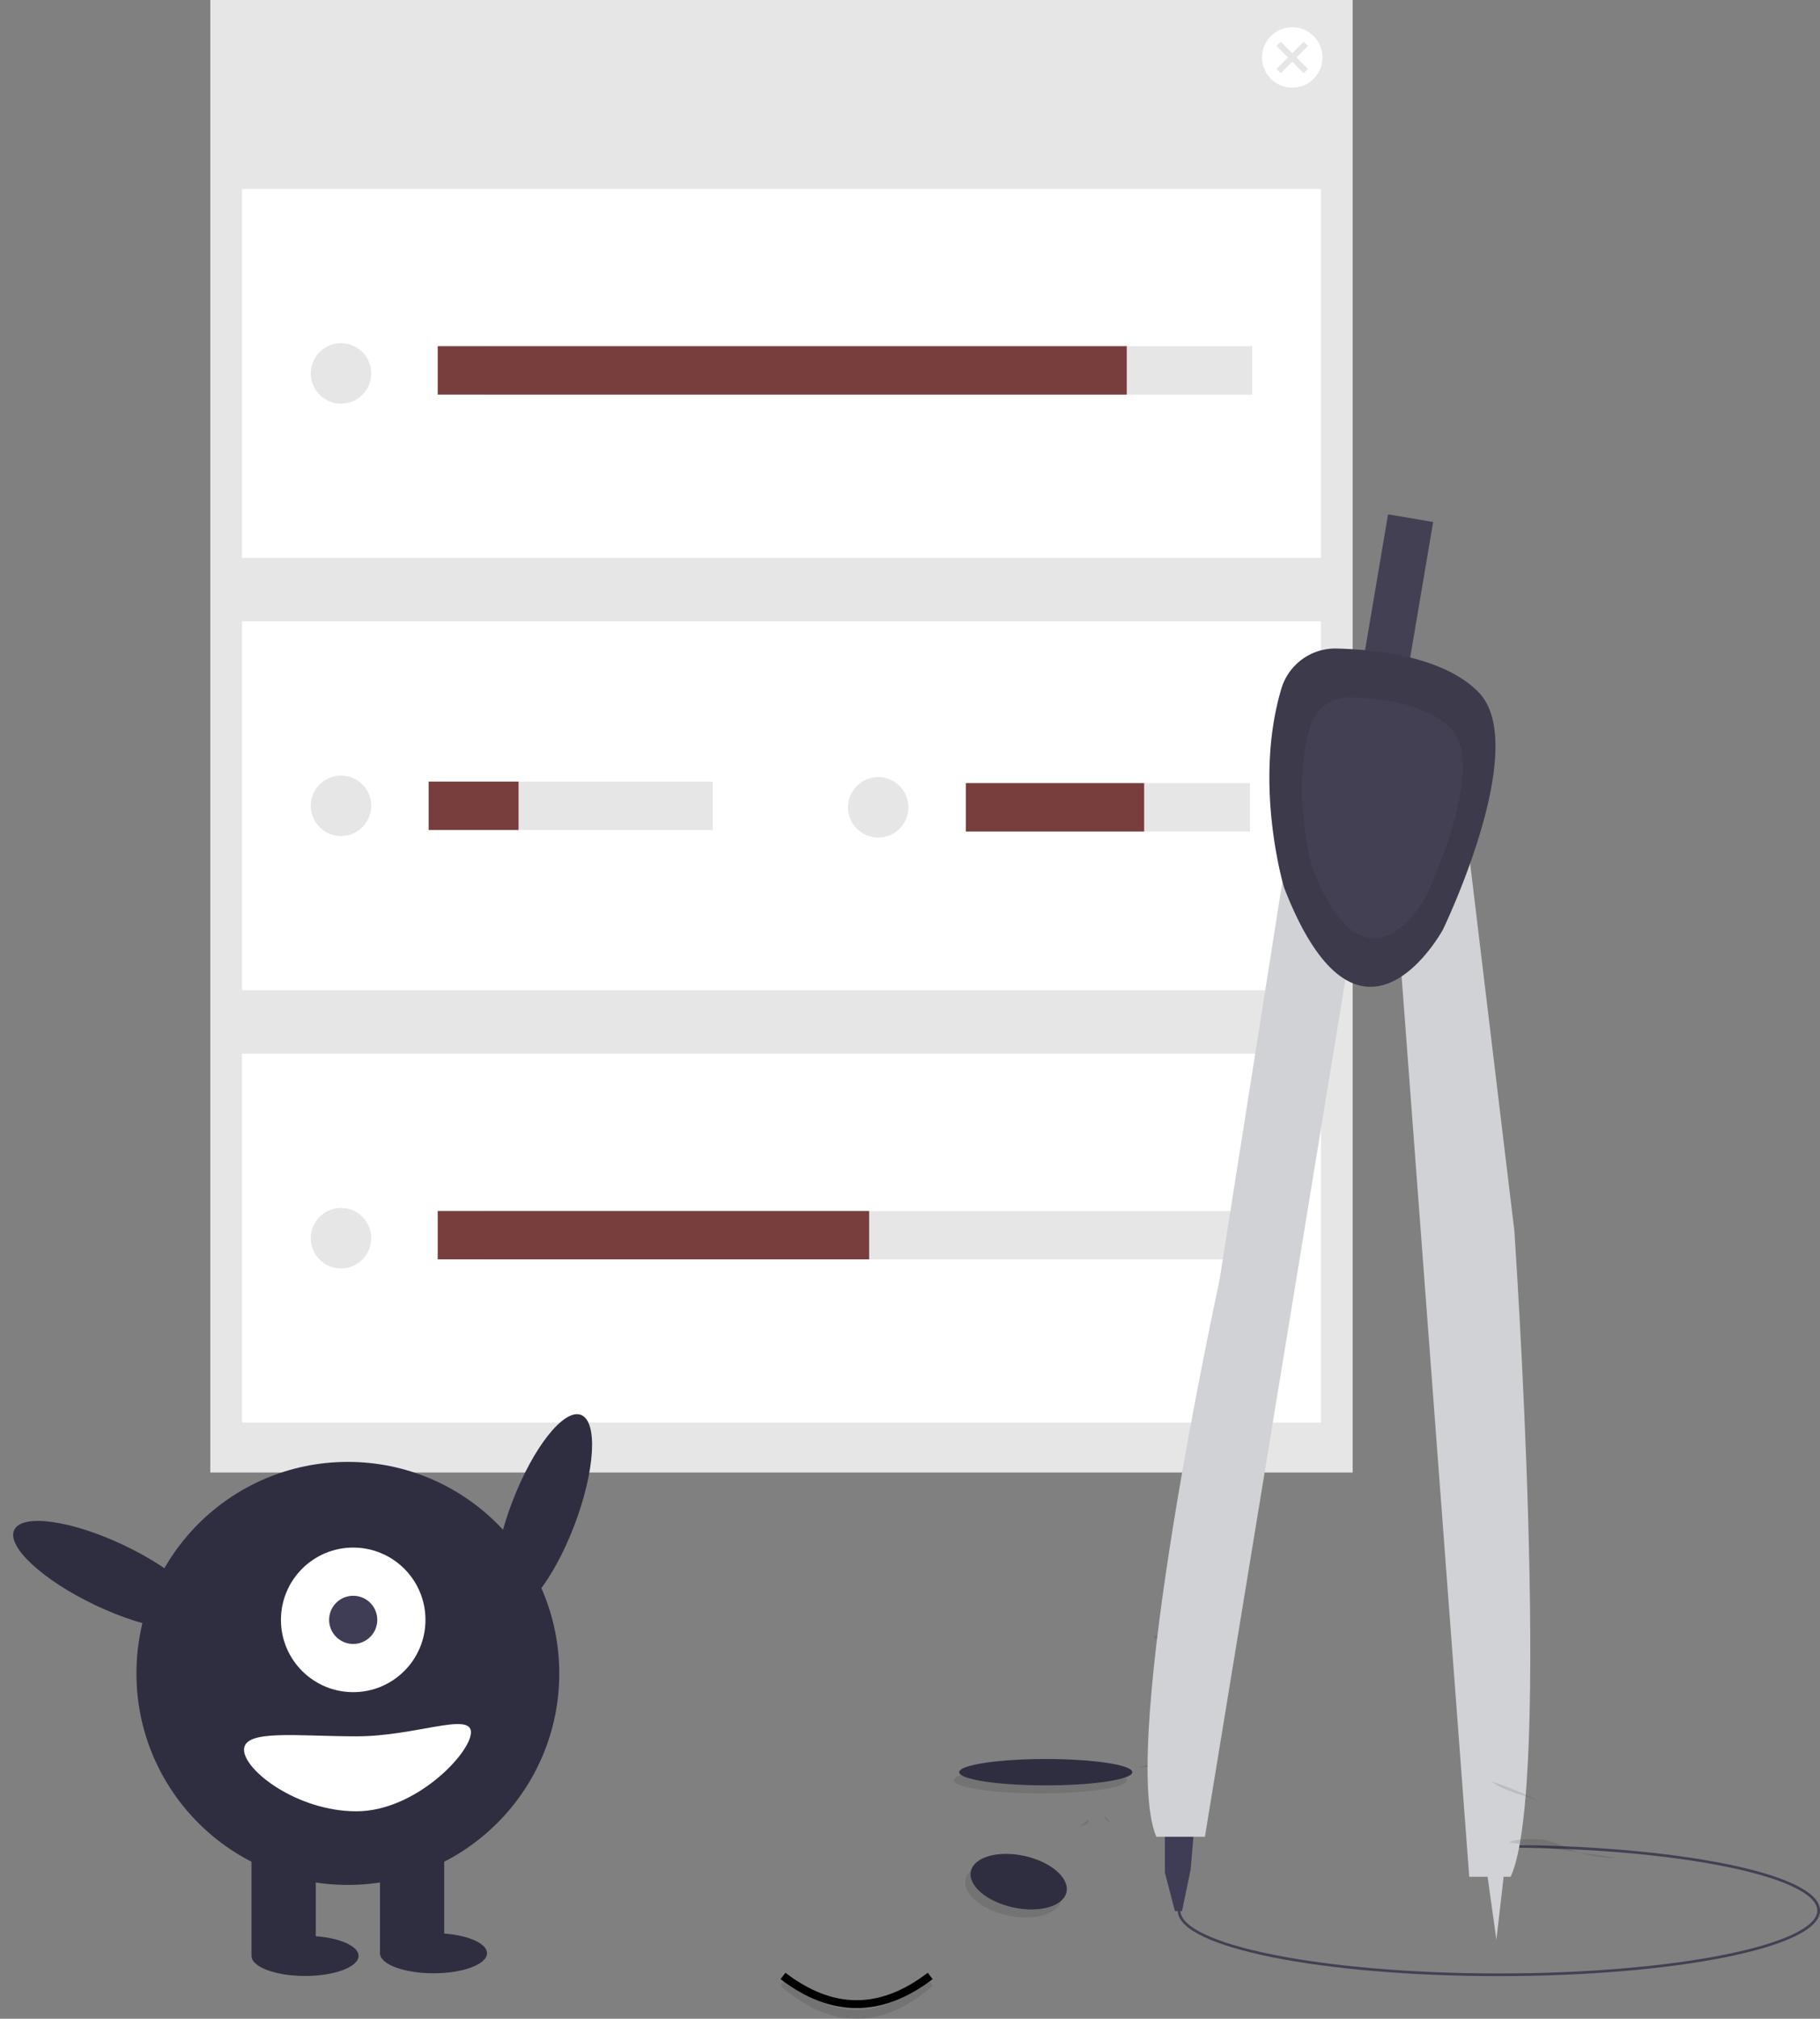 <svg xmlns="http://www.w3.org/2000/svg" width="680.08" height="753.989" viewBox="0 0 680.08 753.989">
  <rect x="0" y="0" width="680.08" height="753.989" fill="#808080" stroke="none"/>
  <g id="heroproject" transform="translate(-502.42 -1937)">
    <g id="item_4" transform="translate(581 1937)">
      <rect id="Rectangle_337" data-name="Rectangle 337" width="426.874" height="549.967" fill="#e6e6e6"/>
      <rect id="Rectangle_338" data-name="Rectangle 338" width="403.158" height="137.774" transform="translate(11.858 70.581)" fill="#fff"/>
      <rect id="Rectangle_339" data-name="Rectangle 339" width="403.158" height="137.774" transform="translate(11.858 232.07)" fill="#fff"/>
      <rect id="Rectangle_340" data-name="Rectangle 340" width="403.158" height="137.774" transform="translate(11.858 393.559)" fill="#fff"/>
      <circle id="Ellipse_215" data-name="Ellipse 215" cx="11.293" cy="11.293" r="11.293" transform="translate(392.995 10.164)" fill="#fff"/>
      <circle id="Ellipse_216" data-name="Ellipse 216" cx="11.293" cy="11.293" r="11.293" transform="translate(37.549 289.664)" fill="#e6e6e6"/>
      <rect id="Rectangle_341" data-name="Rectangle 341" width="106.154" height="18.069" transform="translate(81.592 291.923)" fill="#e6e6e6"/>
      <circle id="Ellipse_217" data-name="Ellipse 217" cx="11.293" cy="11.293" r="11.293" transform="translate(238.281 290.229)" fill="#e6e6e6"/>
      <rect id="Rectangle_342" data-name="Rectangle 342" width="106.154" height="18.069" transform="translate(282.324 292.487)" fill="#e6e6e6"/>
      <path id="Path_788" data-name="Path 788" d="M410.168,17.173l-1.6-1.6-4.283,4.284L400,15.576l-1.6,1.6,4.284,4.284-4.284,4.283,1.6,1.6,4.284-4.284,4.283,4.284,1.6-1.6-4.283-4.283Z" fill="#e6e6e6"/>
      <circle id="Ellipse_218" data-name="Ellipse 218" cx="11.293" cy="11.293" r="11.293" transform="translate(37.549 128.175)" fill="#e6e6e6"/>
      <rect id="Rectangle_343" data-name="Rectangle 343" width="286.841" height="18.069" transform="translate(102.484 129.304)" fill="#e6e6e6"/>
      <rect id="Rectangle_344" data-name="Rectangle 344" width="257.479" height="18.069" transform="translate(84.979 129.304)" fill="#783d3d"/>
      <circle id="Ellipse_219" data-name="Ellipse 219" cx="11.293" cy="11.293" r="11.293" transform="translate(37.549 451.153)" fill="#e6e6e6"/>
      <rect id="Rectangle_345" data-name="Rectangle 345" width="286.841" height="18.069" transform="translate(102.484 452.283)" fill="#e6e6e6"/>
      <rect id="Rectangle_346" data-name="Rectangle 346" width="161.207" height="18.069" transform="translate(84.979 452.283)" fill="#783d3d"/>
      <rect id="Rectangle_347" data-name="Rectangle 347" width="33.597" height="18.069" transform="translate(81.592 291.923)" fill="#783d3d"/>
      <rect id="Rectangle_348" data-name="Rectangle 348" width="66.628" height="18.069" transform="translate(282.324 292.487)" fill="#783d3d"/>
    </g>
    <g id="item" transform="translate(790 -27)">
      <path id="Path_744" data-name="Path 744" d="M468.75,701.1s2.89.07,3.08-2.29Z" transform="translate(-352.5 1944.779)" opacity="0.1"/>
      <path id="Path_745" data-name="Path 745" d="M499.54,629.7s-5,.32-3.08,1.31S499.54,629.7,499.54,629.7Z" transform="translate(-352.5 1944.779)" opacity="0.1"/>
      <path id="Path_746" data-name="Path 746" d="M490.31,679.22c1-.06,10.87-3.21,12.84-.39Z" transform="translate(-352.5 1944.779)" opacity="0.1"/>
      <path id="Path_747" data-name="Path 747" d="M499.22,681.06s1.7-1.51,3.4-.72S499.22,681.06,499.22,681.06Z" transform="translate(-352.5 1944.779)" opacity="0.1"/>
      <path id="Path_748" data-name="Path 748" d="M477.47,697.3a2.92,2.92,0,0,0,2.22,2.3Z" transform="translate(-352.5 1944.779)" opacity="0.1"/>
      <path id="Path_749" data-name="Path 749" d="M508.91,693.11s-.65,4.32-3.27,5.77Z" transform="translate(-352.5 1944.779)" opacity="0.1"/>
      <path id="Path_750" data-name="Path 750" d="M625,708.78c66,0,119.5,10.75,119.5,24s-53.5,24-119.5,24-119.5-10.74-119.5-24" transform="translate(-352.5 1944.779)" fill="none" stroke="#444053" stroke-miterlimit="10" stroke-width="1"/>
      <rect id="Rectangle_319" data-name="Rectangle 319" width="17.09" height="127.07" transform="matrix(0.986, 0.167, -0.167, 0.986, 231.094, 2156.102)" fill="#444053"/>
      <path id="Path_751" data-name="Path 751" d="M550.34,598.75l3.74,26.7,3.2-27.76Z" transform="translate(-282.5 2063)" fill="#d0d2d5"/>
      <path id="Path_752" data-name="Path 752" d="M430.2,583.8v16.56l3.74,14.41h2.67l3.21-15.48,1.6-18.69Z" transform="translate(-282.5 2063)" fill="#3f3d56"/>
      <path id="Path_753" data-name="Path 753" d="M546.12,335.75,520.49,498.06s-37.9,173-23.49,207.17h18.16l54.46-332.1Z" transform="translate(-352.5 1944.779)" fill="#d0d2d5"/>
      <path id="Path_754" data-name="Path 754" d="M611.12,315.59l19.65,163.14s14.31,207.83-1.36,241.44H613.93L586.27,352.08Z" transform="translate(-352.5 1944.779)" fill="#d0d2d5"/>
      <path id="Path_755" data-name="Path 755" d="M543.73,276.45a21,21,0,0,1,20.71-15c15.81.4,40.25,3.28,53,16.34,19.76,20.29-13.35,88.63-13.35,88.63s-31,57.13-59.26-15.48C544.79,351,533.07,312.12,543.73,276.45Z" transform="translate(-352.5 1944.779)" fill="#444053"/>
      <path id="Path_756" data-name="Path 756" d="M543.73,276.45a21,21,0,0,1,20.71-15c15.81.4,40.25,3.28,53,16.34,19.76,20.29-13.35,88.63-13.35,88.63s-31,57.13-59.26-15.48C544.79,351,533.07,312.12,543.73,276.45Z" transform="translate(-352.5 1944.779)" opacity="0.1"/>
      <path id="Path_757" data-name="Path 757" d="M554.6,290.33a15,15,0,0,1,14.75-10.66c11.25.29,28.65,2.34,37.7,11.64,14.07,14.44-9.5,63.1-9.5,63.1s-22,40.67-42.2-11C555.35,343.38,547,315.73,554.6,290.33Z" transform="translate(-352.5 1944.779)" fill="#444053"/>
      <path id="Path_758" data-name="Path 758" d="M636.66,690.31a10.831,10.831,0,0,1,3.74,2.48c-1.77-2-6.83-3-9.31-3.93-3.07-1.14-6.42-2.31-9-4.34a107.878,107.878,0,0,1,14.57,5.79Z" transform="translate(-352.5 1944.779)" opacity="0.1"/>
      <path id="Path_759" data-name="Path 759" d="M628.8,707.36c2.59-1.26,5.59-1.29,8.48-1.27a28.052,28.052,0,0,1,5.26.4,41.532,41.532,0,0,1,7.69,2.89,48.819,48.819,0,0,0,19.38,3.8" transform="translate(-352.5 1944.779)" opacity="0.1"/>
    </g>
    <g id="item_2" transform="translate(119 498)">
      <circle id="Ellipse_200" data-name="Ellipse 200" cx="79" cy="79" r="79" transform="translate(434.402 1985)" fill="#2f2e41"/>
      <rect id="Rectangle_334" data-name="Rectangle 334" width="24" height="43" transform="translate(477.402 2126)" fill="#2f2e41"/>
      <rect id="Rectangle_335" data-name="Rectangle 335" width="24" height="43" transform="translate(525.402 2126)" fill="#2f2e41"/>
      <ellipse id="Ellipse_201" data-name="Ellipse 201" cx="20" cy="7.5" rx="20" ry="7.5" transform="translate(477.402 2162)" fill="#2f2e41"/>
      <ellipse id="Ellipse_202" data-name="Ellipse 202" cx="20" cy="7.5" rx="20" ry="7.5" transform="translate(525.402 2161)" fill="#2f2e41"/>
      <circle id="Ellipse_203" data-name="Ellipse 203" cx="27" cy="27" r="27" transform="translate(488.402 2017)" fill="#fff"/>
      <circle id="Ellipse_204" data-name="Ellipse 204" cx="9" cy="9" r="9" transform="translate(506.402 2035)" fill="#3f3d56"/>
      <ellipse id="Ellipse_205" data-name="Ellipse 205" cx="39.5" cy="12.4" rx="39.5" ry="12.4" transform="matrix(0.357, -0.934, 0.934, 0.357, 560.735, 2036.814)" fill="#2f2e41"/>
      <ellipse id="Ellipse_206" data-name="Ellipse 206" cx="12.4" cy="39.5" rx="12.4" ry="39.5" transform="translate(383.42 2021.621) rotate(-64.626)" fill="#2f2e41"/>
      <path id="Path_770" data-name="Path 770" d="M213.4,411.936c0,7.732,19.909,23,42,23s42.8-21.768,42.8-29.5-20.713,1.5-42.8,1.5S213.4,404.2,213.4,411.936Z" transform="translate(261.201 1680.564)" fill="#fff"/>
    </g>
    <g id="item_3" transform="translate(369 -28)">
      <ellipse id="Ellipse_207" data-name="Ellipse 207" cx="32.344" cy="4.922" rx="32.344" ry="4.922" transform="translate(489.853 2624.969)" opacity="0.1"/>
      <ellipse id="Ellipse_208" data-name="Ellipse 208" cx="32.344" cy="4.922" rx="32.344" ry="4.922" transform="translate(491.853 2621.969)" fill="#2f2e41"/>
      <ellipse id="Ellipse_209" data-name="Ellipse 209" cx="9.844" cy="18.281" rx="9.844" ry="18.281" transform="translate(492.116 2676.506) rotate(-77.705)" opacity="0.1"/>
      <ellipse id="Ellipse_210" data-name="Ellipse 210" cx="9.844" cy="18.281" rx="9.844" ry="18.281" transform="translate(494.116 2673.506) rotate(-77.705)" fill="#2f2e41"/>
      <path id="Path_771" data-name="Path 771" d="M429.5,729.489q-14.238,0-28.41-12.278l1.82-2.711c17.893,15.538,35.287,15.538,53.18,0l1.82,2.712Q443.771,729.488,429.5,729.489Z" transform="translate(24 1989.5)" opacity="0.1"/>
      <path id="Path_772" data-name="Path 772" d="M429.5,725.489c-9.492,0-18.984-3.6-28.41-10.8l1.82-2.385c17.893,13.664,35.287,13.664,53.18,0l1.82,2.385C448.484,721.89,438.992,725.489,429.5,725.489Z" transform="translate(24 1989.5)"/>
    </g>
  </g>
</svg>
